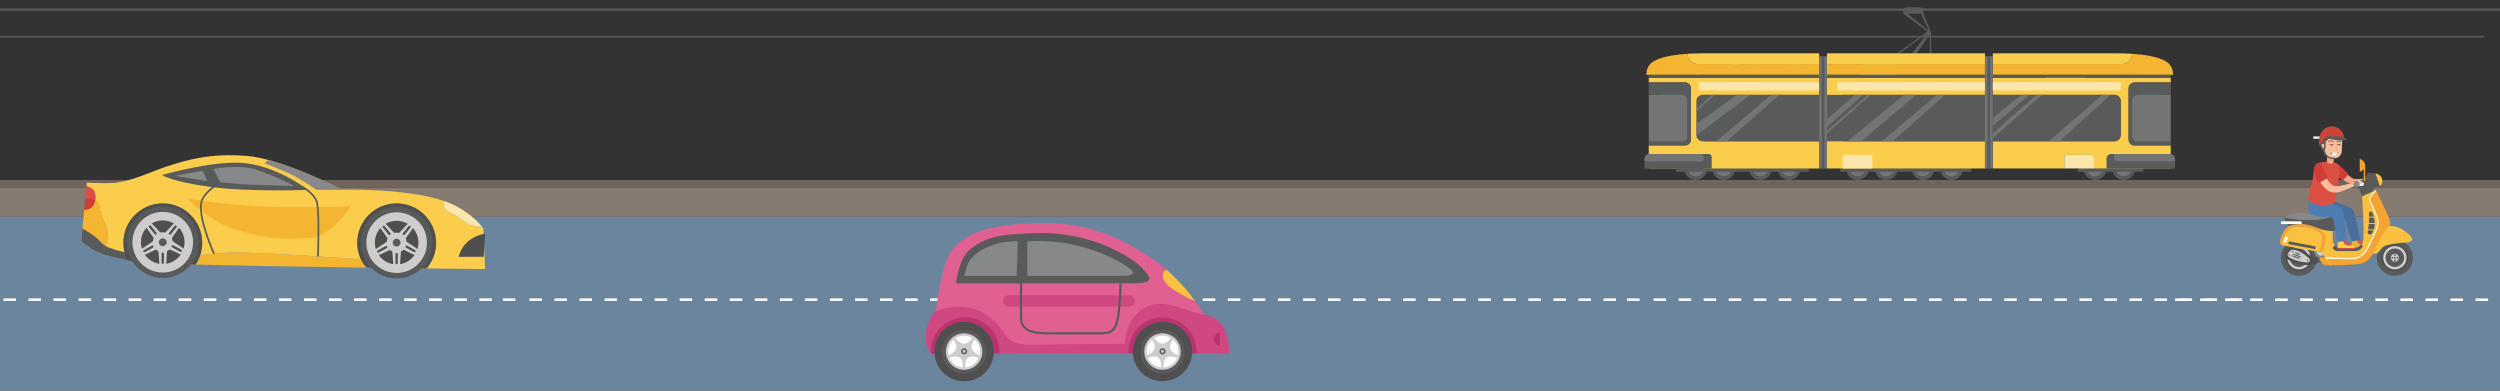 <?xml version="1.0" encoding="UTF-8"?>
<!DOCTYPE svg PUBLIC "-//W3C//DTD SVG 1.1//EN" "http://www.w3.org/Graphics/SVG/1.1/DTD/svg11.dtd">
<!-- Creator: CorelDRAW 2017 -->
<svg xmlns="http://www.w3.org/2000/svg" xml:space="preserve" width="102.51mm" height="16.02mm" version="1.1" style="shape-rendering:geometricPrecision; text-rendering:geometricPrecision; image-rendering:optimizeQuality; fill-rule:evenodd; clip-rule:evenodd"
viewBox="0 0 10251 1602"
 xmlns:xlink="http://www.w3.org/1999/xlink">
 <rect x="0" y="0" width="10251" height="1602" fill="#333333" stroke="none"/>
 <defs>
  <style type="text/css">
   <![CDATA[
    .fil4 {fill:#FEFEFE;fill-rule:nonzero}
    .fil10 {fill:#FBE6AB;fill-rule:nonzero}
    .fil9 {fill:#FBCD4C;fill-rule:nonzero}
    .fil17 {fill:#FAC141;fill-rule:nonzero}
    .fil22 {fill:#F7BF9D;fill-rule:nonzero}
    .fil25 {fill:#F4A433;fill-rule:nonzero}
    .fil21 {fill:#F2A483;fill-rule:nonzero}
    .fil8 {fill:#F4B631;fill-rule:nonzero}
    .fil16 {fill:#E16092;fill-rule:nonzero}
    .fil11 {fill:#DC5043;fill-rule:nonzero}
    .fil26 {fill:#E4B139;fill-rule:nonzero}
    .fil12 {fill:#D03D39;fill-rule:nonzero}
    .fil24 {fill:#CC4439;fill-rule:nonzero}
    .fil18 {fill:#CF4882;fill-rule:nonzero}
    .fil15 {fill:#CECDCC;fill-rule:nonzero}
    .fil19 {fill:#B9346E;fill-rule:nonzero}
    .fil23 {fill:#824236;fill-rule:nonzero}
    .fil6 {fill:#95D4E5;fill-rule:nonzero}
    .fil1 {fill:#867B70;fill-rule:nonzero}
    .fil14 {fill:#878889;fill-rule:nonzero}
    .fil2 {fill:#71645C;fill-rule:nonzero}
    .fil7 {fill:#737473;fill-rule:nonzero}
    .fil20 {fill:#616364;fill-rule:nonzero}
    .fil3 {fill:#595A5A;fill-rule:nonzero}
    .fil0 {fill:#6B859F;fill-rule:nonzero}
    .fil13 {fill:#4F4F4F;fill-rule:nonzero}
    .fil28 {fill:#4D7DB1;fill-rule:nonzero}
    .fil5 {fill:#3B94A3;fill-rule:nonzero}
    .fil27 {fill:#496D9C;fill-rule:nonzero}
   ]]>
  </style>
 </defs>
 <g id="Camada_x0020_1">
  <polygon class="fil0" points="-0,1602 10251,1602 10251,889.09 -0,889.09 "/>
  <polygon class="fil1" points="-2.21,889.09 10250.99,889.09 10250.99,768.58 -2.21,768.58 "/>
  <polygon class="fil2" points="-2.21,768.58 10250.99,768.58 10250.99,737.95 -2.21,737.95 "/>
  <polygon class="fil3" points="-2.21,43.72 10250.99,43.72 10250.99,34.7 -2.21,34.7 "/>
  <polygon class="fil3" points="-2.21,153.77 10184.51,153.77 10184.51,147 -2.21,147 "/>
  <g id="_2301334878752">
   <polygon class="fil4" points="1554.54,1233.82 1605.89,1233.82 1605.89,1223.55 1554.54,1223.55 "/>
   <polygon class="fil4" points="1451.84,1233.82 1503.19,1233.82 1503.19,1223.55 1451.84,1223.55 "/>
   <polygon class="fil4" points="1349.14,1233.82 1400.49,1233.82 1400.49,1223.55 1349.14,1223.55 "/>
   <polygon class="fil4" points="1657.24,1233.82 1708.59,1233.82 1708.59,1223.55 1657.24,1223.55 "/>
   <polygon class="fil4" points="1246.44,1233.82 1297.79,1233.82 1297.79,1223.55 1246.44,1223.55 "/>
   <polygon class="fil4" points="1143.75,1233.82 1195.09,1233.82 1195.09,1223.55 1143.75,1223.55 "/>
   <polygon class="fil4" points="1759.94,1233.82 1811.29,1233.82 1811.29,1223.55 1759.94,1223.55 "/>
   <polygon class="fil4" points="2170.74,1233.82 2222.09,1233.82 2222.09,1223.55 2170.74,1223.55 "/>
   <polygon class="fil4" points="1862.64,1233.82 1913.99,1233.82 1913.99,1223.55 1862.64,1223.55 "/>
   <polygon class="fil4" points="322.15,1233.82 373.5,1233.82 373.5,1223.55 322.15,1223.55 "/>
   <polygon class="fil4" points="219.46,1233.82 270.8,1233.82 270.8,1223.55 219.46,1223.55 "/>
   <polygon class="fil4" points="14.06,1233.82 65.41,1233.82 65.41,1223.55 14.06,1223.55 "/>
   <polygon class="fil4" points="424.85,1233.82 476.2,1233.82 476.2,1223.55 424.85,1223.55 "/>
   <polygon class="fil4" points="116.76,1233.82 168.11,1233.82 168.11,1223.55 116.76,1223.55 "/>
   <polygon class="fil4" points="527.55,1233.82 578.9,1233.82 578.9,1223.55 527.55,1223.55 "/>
   <polygon class="fil4" points="835.65,1233.82 887,1233.82 887,1223.55 835.65,1223.55 "/>
   <polygon class="fil4" points="938.35,1233.82 989.7,1233.82 989.7,1223.55 938.35,1223.55 "/>
   <polygon class="fil4" points="630.25,1233.82 681.6,1233.82 681.6,1223.55 630.25,1223.55 "/>
   <polygon class="fil4" points="732.95,1233.82 784.3,1233.82 784.3,1223.55 732.95,1223.55 "/>
   <polygon class="fil4" points="1041.05,1233.82 1092.4,1233.82 1092.4,1223.55 1041.05,1223.55 "/>
   <polygon class="fil4" points="2376.13,1233.82 2427.48,1233.82 2427.48,1223.55 2376.13,1223.55 "/>
   <polygon class="fil4" points="4019.32,1233.82 4070.67,1233.82 4070.67,1223.55 4019.32,1223.55 "/>
   <polygon class="fil4" points="3916.62,1233.82 3967.97,1233.82 3967.97,1223.55 3916.62,1223.55 "/>
   <polygon class="fil4" points="3813.92,1233.82 3865.27,1233.82 3865.27,1223.55 3813.92,1223.55 "/>
   <polygon class="fil4" points="2273.44,1233.82 2324.79,1233.82 2324.79,1223.55 2273.44,1223.55 "/>
   <polygon class="fil4" points="3505.82,1233.82 3557.17,1233.82 3557.17,1223.55 3505.82,1223.55 "/>
   <polygon class="fil4" points="3608.52,1233.82 3659.87,1233.82 3659.87,1223.55 3608.52,1223.55 "/>
   <polygon class="fil4" points="4532.81,1233.82 4584.16,1233.82 4584.16,1223.55 4532.81,1223.55 "/>
   <polygon class="fil4" points="4122.02,1233.82 4173.37,1233.82 4173.37,1223.55 4122.02,1223.55 "/>
   <polygon class="fil4" points="4430.11,1233.82 4481.46,1233.82 4481.46,1223.55 4430.11,1223.55 "/>
   <polygon class="fil4" points="4224.72,1233.82 4276.07,1233.82 4276.07,1223.55 4224.72,1223.55 "/>
   <polygon class="fil4" points="4327.42,1233.82 4378.77,1233.82 4378.77,1223.55 4327.42,1223.55 "/>
   <polygon class="fil4" points="3711.22,1233.82 3762.57,1233.82 3762.57,1223.55 3711.22,1223.55 "/>
   <polygon class="fil4" points="2786.93,1233.82 2838.28,1233.82 2838.28,1223.55 2786.93,1223.55 "/>
   <polygon class="fil4" points="2684.23,1233.82 2735.58,1233.82 2735.58,1223.55 2684.23,1223.55 "/>
   <polygon class="fil4" points="2478.83,1233.82 2530.18,1233.82 2530.18,1223.55 2478.83,1223.55 "/>
   <polygon class="fil4" points="2889.63,1233.82 2940.98,1233.82 2940.98,1223.55 2889.63,1223.55 "/>
   <polygon class="fil4" points="2581.53,1233.82 2632.88,1233.82 2632.88,1223.55 2581.53,1223.55 "/>
   <polygon class="fil4" points="3197.73,1233.82 3249.08,1233.82 3249.08,1223.55 3197.73,1223.55 "/>
   <polygon class="fil4" points="3300.43,1233.82 3351.78,1233.82 3351.78,1223.55 3300.43,1223.55 "/>
   <polygon class="fil4" points="3403.13,1233.82 3454.48,1233.82 3454.48,1223.55 3403.13,1223.55 "/>
   <polygon class="fil4" points="2992.33,1233.82 3043.68,1233.82 3043.68,1223.55 2992.33,1223.55 "/>
   <polygon class="fil4" points="3095.03,1233.82 3146.38,1233.82 3146.38,1223.55 3095.03,1223.55 "/>
   <polygon class="fil4" points="1965.34,1233.82 2016.69,1233.82 2016.69,1223.55 1965.34,1223.55 "/>
   <polygon class="fil4" points="2061.81,1233.82 2113.16,1233.82 2113.16,1223.55 2061.81,1223.55 "/>
  </g>
  <g id="_2301334867616">
   <polygon class="fil4" points="6164.15,1233.82 6215.5,1233.82 6215.5,1223.55 6164.15,1223.55 "/>
   <polygon class="fil4" points="6061.45,1233.82 6112.8,1233.82 6112.8,1223.55 6061.45,1223.55 "/>
   <polygon class="fil4" points="5958.75,1233.82 6010.1,1233.82 6010.1,1223.55 5958.75,1223.55 "/>
   <polygon class="fil4" points="6266.85,1233.82 6318.2,1233.82 6318.2,1223.55 6266.85,1223.55 "/>
   <polygon class="fil4" points="5856.05,1233.82 5907.4,1233.82 5907.4,1223.55 5856.05,1223.55 "/>
   <polygon class="fil4" points="5753.36,1233.82 5804.7,1233.82 5804.7,1223.55 5753.36,1223.55 "/>
   <polygon class="fil4" points="6369.55,1233.82 6420.9,1233.82 6420.9,1223.55 6369.55,1223.55 "/>
   <polygon class="fil4" points="6780.35,1233.82 6831.7,1233.82 6831.7,1223.55 6780.35,1223.55 "/>
   <polygon class="fil4" points="6472.25,1233.82 6523.6,1233.82 6523.6,1223.55 6472.25,1223.55 "/>
   <polygon class="fil4" points="4931.76,1233.82 4983.11,1233.82 4983.11,1223.55 4931.76,1223.55 "/>
   <polygon class="fil4" points="4829.07,1233.82 4880.41,1233.82 4880.41,1223.55 4829.07,1223.55 "/>
   <polygon class="fil4" points="4623.67,1233.82 4675.02,1233.82 4675.02,1223.55 4623.67,1223.55 "/>
   <polygon class="fil4" points="5034.46,1233.82 5085.81,1233.82 5085.81,1223.55 5034.46,1223.55 "/>
   <polygon class="fil4" points="4726.37,1233.82 4777.72,1233.82 4777.72,1223.55 4726.37,1223.55 "/>
   <polygon class="fil4" points="5137.16,1233.82 5188.51,1233.82 5188.51,1223.55 5137.16,1223.55 "/>
   <polygon class="fil4" points="5445.26,1233.82 5496.61,1233.82 5496.61,1223.55 5445.26,1223.55 "/>
   <polygon class="fil4" points="5547.96,1233.82 5599.31,1233.82 5599.31,1223.55 5547.96,1223.55 "/>
   <polygon class="fil4" points="5239.86,1233.82 5291.21,1233.82 5291.21,1223.55 5239.86,1223.55 "/>
   <polygon class="fil4" points="5342.56,1233.82 5393.91,1233.82 5393.91,1223.55 5342.56,1223.55 "/>
   <polygon class="fil4" points="5650.66,1233.82 5702.01,1233.82 5702.01,1223.55 5650.66,1223.55 "/>
   <polygon class="fil4" points="6985.74,1233.82 7037.09,1233.82 7037.09,1223.55 6985.74,1223.55 "/>
   <polygon class="fil4" points="8628.93,1233.82 8680.28,1233.82 8680.28,1223.55 8628.93,1223.55 "/>
   <polygon class="fil4" points="8526.23,1233.82 8577.58,1233.82 8577.58,1223.55 8526.23,1223.55 "/>
   <polygon class="fil4" points="8423.53,1233.82 8474.88,1233.82 8474.88,1223.55 8423.53,1223.55 "/>
   <polygon class="fil4" points="6883.05,1233.82 6934.4,1233.82 6934.4,1223.55 6883.05,1223.55 "/>
   <polygon class="fil4" points="8115.43,1233.82 8166.78,1233.82 8166.78,1223.55 8115.43,1223.55 "/>
   <polygon class="fil4" points="8218.13,1233.82 8269.48,1233.82 8269.48,1223.55 8218.13,1223.55 "/>
   <polygon class="fil4" points="9142.42,1233.82 9193.77,1233.82 9193.77,1223.55 9142.42,1223.55 "/>
   <polygon class="fil4" points="8731.63,1233.82 8782.98,1233.82 8782.98,1223.55 8731.63,1223.55 "/>
   <polygon class="fil4" points="9039.72,1233.82 9091.07,1233.82 9091.07,1223.55 9039.72,1223.55 "/>
   <polygon class="fil4" points="8834.33,1233.82 8885.68,1233.82 8885.68,1223.55 8834.33,1223.55 "/>
   <polygon class="fil4" points="8937.03,1233.82 8988.38,1233.82 8988.38,1223.55 8937.03,1223.55 "/>
   <polygon class="fil4" points="8320.83,1233.82 8372.18,1233.82 8372.18,1223.55 8320.83,1223.55 "/>
   <polygon class="fil4" points="7396.54,1233.82 7447.89,1233.82 7447.89,1223.55 7396.54,1223.55 "/>
   <polygon class="fil4" points="7293.84,1233.82 7345.19,1233.82 7345.19,1223.55 7293.84,1223.55 "/>
   <polygon class="fil4" points="7088.44,1233.82 7139.79,1233.82 7139.79,1223.55 7088.44,1223.55 "/>
   <polygon class="fil4" points="7499.24,1233.82 7550.59,1233.82 7550.59,1223.55 7499.24,1223.55 "/>
   <polygon class="fil4" points="7191.14,1233.82 7242.49,1233.82 7242.49,1223.55 7191.14,1223.55 "/>
   <polygon class="fil4" points="7807.34,1233.82 7858.69,1233.82 7858.69,1223.55 7807.34,1223.55 "/>
   <polygon class="fil4" points="7910.04,1233.82 7961.39,1233.82 7961.39,1223.55 7910.04,1223.55 "/>
   <polygon class="fil4" points="8012.74,1233.82 8064.09,1233.82 8064.09,1223.55 8012.74,1223.55 "/>
   <polygon class="fil4" points="7601.94,1233.82 7653.29,1233.82 7653.29,1223.55 7601.94,1223.55 "/>
   <polygon class="fil4" points="7704.64,1233.82 7755.99,1233.82 7755.99,1223.55 7704.64,1223.55 "/>
   <polygon class="fil4" points="6574.95,1233.82 6626.3,1233.82 6626.3,1223.55 6574.95,1223.55 "/>
   <polygon class="fil4" points="6671.42,1233.82 6722.77,1233.82 6722.77,1223.55 6671.42,1223.55 "/>
  </g>
  <polygon class="fil4" points="10150.75,1234.09 10202.1,1234.09 10202.1,1223.82 10150.75,1223.82 "/>
  <polygon class="fil4" points="10048.06,1234.09 10099.4,1234.09 10099.4,1223.82 10048.06,1223.82 "/>
  <polygon class="fil4" points="9226.46,1234.09 9277.81,1234.09 9277.81,1223.82 9226.46,1223.82 "/>
  <polygon class="fil4" points="9123.77,1234.09 9175.11,1234.09 9175.11,1223.82 9123.77,1223.82 "/>
  <polygon class="fil4" points="8918.37,1234.09 8969.72,1234.09 8969.72,1223.82 8918.37,1223.82 "/>
  <polygon class="fil4" points="9329.16,1234.09 9380.51,1234.09 9380.51,1223.82 9329.16,1223.82 "/>
  <polygon class="fil4" points="9021.07,1234.09 9072.42,1234.09 9072.42,1223.82 9021.07,1223.82 "/>
  <polygon class="fil4" points="9431.86,1234.09 9483.21,1234.09 9483.21,1223.82 9431.86,1223.82 "/>
  <polygon class="fil4" points="9739.96,1234.09 9791.31,1234.09 9791.31,1223.82 9739.96,1223.82 "/>
  <polygon class="fil4" points="9842.66,1234.09 9894.01,1234.09 9894.01,1223.82 9842.66,1223.82 "/>
  <polygon class="fil4" points="9534.56,1234.09 9585.91,1234.09 9585.91,1223.82 9534.56,1223.82 "/>
  <polygon class="fil4" points="9637.26,1234.09 9688.61,1234.09 9688.61,1223.82 9637.26,1223.82 "/>
  <polygon class="fil4" points="9945.36,1234.09 9996.71,1234.09 9996.71,1223.82 9945.36,1223.82 "/>
  <g id="_2301330524736">
   <polygon class="fil5" points="7425.62,293.84 7456.71,293.84 7456.71,241.22 7425.62,241.22 "/>
   <polygon class="fil6" points="7343.3,293.84 7374.39,293.84 7374.39,241.22 7343.3,241.22 "/>
   <polygon class="fil5" points="7343.3,380.29 7374.39,380.29 7374.39,327.67 7343.3,327.67 "/>
   <polygon class="fil5" points="7016.29,380.29 7047.39,380.29 7047.39,327.67 7016.29,327.67 "/>
   <polygon class="fil6" points="7260.99,380.29 7292.08,380.29 7292.08,327.67 7260.99,327.67 "/>
   <polygon class="fil6" points="7425.62,463.08 7456.71,463.08 7456.71,410.45 7425.62,410.45 "/>
   <polygon class="fil5" points="7260.99,463.08 7292.08,463.08 7292.08,410.45 7260.99,410.45 "/>
   <polygon class="fil6" points="7098.66,463.08 7129.75,463.08 7129.75,410.45 7098.66,410.45 "/>
   <polygon class="fil5" points="7180.97,294.58 7212.06,294.58 7212.06,241.96 7180.97,241.96 "/>
   <polygon class="fil6" points="7098.41,293.84 7129.5,293.84 7129.5,241.22 7098.41,241.22 "/>
   <polygon class="fil6" points="8386.92,289.28 8557.43,289.28 8557.43,277.71 8386.92,277.71 "/>
   <polygon class="fil6" points="8386.92,328.66 8557.43,328.66 8557.43,317.09 8386.92,317.09 "/>
   <polygon class="fil6" points="8386.92,454.89 8557.43,454.89 8557.43,443.32 8386.92,443.32 "/>
   <polygon class="fil6" points="8386.92,369.92 8557.43,369.92 8557.43,358.34 8386.92,358.34 "/>
   <polygon class="fil5" points="8773.89,304.41 8851.82,304.41 8851.82,292.83 8773.89,292.83 "/>
   <polygon class="fil5" points="8773.89,332.62 8851.82,332.62 8851.82,321.03 8773.89,321.03 "/>
   <polygon class="fil5" points="8773.89,362.49 8851.82,362.49 8851.82,350.91 8773.89,350.91 "/>
   <polygon class="fil5" points="8773.89,390.69 8851.82,390.69 8851.82,379.11 8773.89,379.11 "/>
   <polygon class="fil5" points="7630.35,307.52 7774.99,307.52 7774.99,295.95 7630.35,295.95 "/>
   <polygon class="fil5" points="7630.35,345.85 7774.99,345.85 7774.99,334.28 7630.35,334.28 "/>
   <polygon class="fil5" points="7630.35,385.23 7774.99,385.23 7774.99,373.65 7630.35,373.65 "/>
   <polygon class="fil5" points="7630.35,511.46 7774.99,511.46 7774.99,499.88 7630.35,499.88 "/>
   <polygon class="fil5" points="7630.35,426.5 7774.99,426.5 7774.99,414.92 7630.35,414.92 "/>
   <polygon class="fil5" points="7630.35,266.44 7774.99,266.44 7774.99,254.86 7630.35,254.86 "/>
   <path class="fil3" d="M7821.7 56.02l54.93 0 31.58 69.58 -86.51 -69.58zm65.61 0l0 -13.31c0,-6.91 -6.7,-12.56 -14.89,-12.56l-53.23 0c-8.2,0 -14.9,5.65 -14.9,12.56l0 13.31 0.09 0 -0.09 0.12 98.58 73.28 -128.83 92.54 3.46 4.83 123.28 -88.56 -76.82 102.47 19.76 0 68.09 -97.68 1.54 81.4 5.95 -0.11 -1 -90.59 -30.99 -77.7z"/>
   <path class="fil3" d="M7616.72 644.14c-25.91,0 -46.91,21 -46.91,46.9 0,25.91 21,46.91 46.91,46.91 25.9,0 46.9,-21 46.9,-46.91 0,-25.9 -21,-46.9 -46.9,-46.9z"/>
   <path class="fil7" d="M7616.72 659.02c-17.69,0 -32.02,14.34 -32.02,32.02 0,17.69 14.33,32.03 32.02,32.03 17.68,0 32.02,-14.34 32.02,-32.03 0,-17.68 -14.34,-32.02 -32.02,-32.02z"/>
   <path class="fil3" d="M7734.17 644.14c-25.91,0 -46.91,21 -46.91,46.9 0,25.91 21,46.91 46.91,46.91 25.91,0 46.91,-21 46.91,-46.91 0,-25.9 -21,-46.9 -46.91,-46.9z"/>
   <path class="fil7" d="M7734.17 659.02c-17.69,0 -32.02,14.34 -32.02,32.02 0,17.69 14.33,32.03 32.02,32.03 17.68,0 32.02,-14.34 32.02,-32.03 0,-17.68 -14.34,-32.02 -32.02,-32.02z"/>
   <polygon class="fil3" points="7545.93,704.26 7814.93,704.26 7814.93,677.53 7545.93,677.53 "/>
   <path class="fil3" d="M8590.55 644.14c-25.91,0 -46.9,21 -46.9,46.9 0,25.91 20.99,46.91 46.9,46.91 25.9,0 46.9,-21 46.9,-46.91 0,-25.9 -21,-46.9 -46.9,-46.9z"/>
   <path class="fil7" d="M8590.55 659.02c-17.69,0 -32.03,14.34 -32.03,32.02 0,17.69 14.34,32.03 32.03,32.03 17.68,0 32.02,-14.34 32.02,-32.03 0,-17.68 -14.34,-32.02 -32.02,-32.02z"/>
   <path class="fil3" d="M8708 644.14c-25.91,0 -46.91,21 -46.91,46.9 0,25.91 21,46.91 46.91,46.91 25.91,0 46.9,-21 46.9,-46.91 0,-25.9 -20.99,-46.9 -46.9,-46.9z"/>
   <path class="fil7" d="M8708 659.02c-17.69,0 -32.03,14.34 -32.03,32.02 0,17.69 14.34,32.03 32.03,32.03 17.68,0 32.02,-14.34 32.02,-32.03 0,-17.68 -14.34,-32.02 -32.02,-32.02z"/>
   <polygon class="fil3" points="8519.76,704.26 8788.76,704.26 8788.76,677.53 8519.76,677.53 "/>
   <path class="fil3" d="M7884.81 644.14c-25.9,0 -46.9,21 -46.9,46.9 0,25.91 21,46.91 46.9,46.91 25.9,0 46.91,-21 46.91,-46.91 0,-25.9 -21.01,-46.9 -46.91,-46.9z"/>
   <path class="fil7" d="M7884.81 659.02c-17.68,0 -32.02,14.34 -32.02,32.02 0,17.69 14.34,32.03 32.02,32.03 17.69,0 32.02,-14.34 32.02,-32.03 0,-17.68 -14.33,-32.02 -32.02,-32.02z"/>
   <path class="fil3" d="M8002.26 644.14c-25.9,0 -46.91,21 -46.91,46.9 0,25.91 21.01,46.91 46.91,46.91 25.91,0 46.91,-21 46.91,-46.91 0,-25.9 -21,-46.9 -46.91,-46.9z"/>
   <path class="fil7" d="M8002.26 659.02c-17.68,0 -32.02,14.34 -32.02,32.02 0,17.69 14.34,32.03 32.02,32.03 17.69,0 32.02,-14.34 32.02,-32.03 0,-17.68 -14.33,-32.02 -32.02,-32.02z"/>
   <polygon class="fil3" points="7814.03,704.26 8083.02,704.26 8083.02,677.53 7814.03,677.53 "/>
   <path class="fil8" d="M7489.38 262l0 43.56 1.86 1.22 647.82 0 0 -44.05 -641.99 0c-2.63,0 -5.19,-0.28 -7.69,-0.73z"/>
   <path class="fil8" d="M8880.74 251.32c-33.19,-19.29 -87.61,-27.49 -138.59,-30.73 -0.65,23.28 -19.84,42.14 -43.27,42.14l-527.64 0 0 44.05 739.21 0c0,-21.04 -7.8,-42.72 -29.71,-55.46z"/>
   <path class="fil9" d="M7491.24 262.73c3.34,0 3.2,0 5.83,0l641.99 0 0 -44.06 -647.82 0 0 44.06z"/>
   <path class="fil9" d="M8171.24 218.67l0 44.06 527.64 0c23.43,0 42.62,-18.86 43.27,-42.14 -23.04,-1.46 -45.38,-1.92 -64.73,-1.92l-506.18 0z"/>
   <path class="fil9" d="M7491.24 690.89l647.82 0 0 -111.57 -581.34 0c-13.85,0 -25.18,-11.34 -25.18,-25.19l0 -139.98c0,-13.85 11.33,-25.18 25.18,-25.18l581.34 0 0 -70.31 -647.82 0 0 372.23z"/>
   <path class="fil9" d="M8900.85 318.66l-729.61 0 0 70.31 499.12 0c13.85,0 25.19,11.33 25.19,25.18l0 139.98c0,13.85 -11.34,25.19 -25.19,25.19l-499.12 0 0 111.57 293.04 0 0 -45.29c0,-5.77 4.73,-10.5 10.51,-10.5l101.09 0c5.77,0 10.5,4.73 10.5,10.5l0 45.29 314.5 0 0 -94.59 -149 0c-13.07,0 -23.76,-10.7 -23.76,-23.77l0 -210.6c0,-13.07 10.69,-23.77 23.76,-23.77l149 0 0 -30.7 -0.03 -0.68 0 11.88z"/>
   <path class="fil10" d="M8575.88 635.1l-101.09 0c-5.78,0 -10.51,4.73 -10.51,10.5l0 45.29 122.1 0 0 -45.29c0,-5.77 -4.73,-10.5 -10.5,-10.5z"/>
   <path class="fil10" d="M7667.27 635.1l-101.1 0c-5.77,0 -10.5,4.73 -10.5,10.5l0 45.29 122.1 0 0 -45.29c0,-5.77 -4.73,-10.5 -10.5,-10.5z"/>
   <polygon class="fil10" points="7532.54,370.8 8695.54,370.8 8695.54,336.83 7532.54,336.83 "/>
   <polygon class="fil3" points="8171.24,318.66 8900.85,318.66 8900.85,306.78 8171.24,306.78 "/>
   <polygon class="fil3" points="7491.24,318.66 8139.06,318.66 8139.06,306.78 7491.24,306.78 "/>
   <path class="fil3" d="M8670.36 388.97l-499.12 0 0 190.35 499.12 0c13.85,0 25.19,-11.34 25.19,-25.19l0 -139.98c0,-13.85 -11.34,-25.18 -25.19,-25.18z"/>
   <polygon class="fil3" points="7480.89,579.32 8139.06,579.32 8139.06,388.97 7480.89,388.97 "/>
   <polygon class="fil7" points="8139.06,306.78 8171.24,306.78 8171.24,231.02 8139.06,231.02 "/>
   <polygon class="fil7" points="8139.06,690.89 8171.24,690.89 8171.24,579.32 8139.06,579.32 "/>
   <polygon class="fil7" points="8139.06,388.97 8171.24,388.97 8171.24,318.67 8139.06,318.67 "/>
   <polygon class="fil7" points="8139.06,318.66 8171.24,318.66 8171.24,306.78 8139.06,306.78 "/>
   <polygon class="fil7" points="8139.06,579.32 8171.24,579.32 8171.24,388.97 8139.06,388.97 "/>
   <path class="fil3" d="M8728.12 361.93l0 210.6c0,13.07 10.69,23.77 23.76,23.77l149 0 0 -15.21 -136.66 0c-12.11,0 -22.01,-9.91 -22.01,-22.02l0 -148.08c0,-12.11 9.9,-22.02 22.01,-22.02l136.66 0 0 -50.81 -149 0c-13.07,0 -23.76,10.7 -23.76,23.77z"/>
   <path class="fil7" d="M8742.21 410.99l0 148.08c0,12.11 9.9,22.02 22.01,22.02l136.66 0 0 -192.12 -136.66 0c-12.11,0 -22.01,9.91 -22.01,22.02z"/>
   <polygon class="fil3" points="8149.41,690.89 8160.89,690.89 8160.89,231.02 8149.41,231.02 "/>
   <path class="fil3" d="M8668.82 631.58l-12.37 0c-10.35,0 -18.83,8.47 -18.83,18.82l0 41.11 280.75 0 0 -29.96 -232.71 -10.15 -16.84 -19.82z"/>
   <path class="fil7" d="M8899.55 631.58l-230.73 0 0 15.49c0,7.99 6.49,14.48 14.48,14.48l235.07 0 0 -11.15c0,-10.35 -8.47,-18.82 -18.82,-18.82z"/>
   <polygon class="fil7" points="7491.24,488.49 7491.24,520.68 7639.25,388.97 7605.54,388.97 "/>
   <polygon class="fil7" points="7491.24,536.03 7491.24,547.42 7670.4,388.97 7658.52,388.97 "/>
   <polygon class="fil7" points="8171.24,545.44 8171.24,566.73 8373.96,388.97 8350.8,388.97 "/>
   <polygon class="fil7" points="7717.29,579.32 7760.23,579.32 7976.05,388.97 7942.33,388.97 "/>
   <polygon class="fil7" points="8401.44,579.32 8444.39,579.32 8654.25,388.97 8620.54,388.97 "/>
   <polygon class="fil7" points="7575.04,579.32 7631.73,579.32 7857.34,388.97 7807.19,388.97 "/>
   <polygon class="fil7" points="8171.24,483.17 8171.24,516.6 8321.61,388.97 8287.88,388.97 "/>
   <path class="fil7" d="M6974.94 670.83l0 40.42c4.54,-5.52 7.37,-12.5 7.37,-20.21 0,-7.7 -2.83,-14.68 -7.37,-20.21z"/>
   <path class="fil3" d="M7067.74 644.14c-25.91,0 -46.91,21 -46.91,46.9 0,25.91 21,46.91 46.91,46.91 25.9,0 46.9,-21 46.9,-46.91 0,-25.9 -21,-46.9 -46.9,-46.9z"/>
   <path class="fil3" d="M6953.15 644.14c-25.91,0 -46.91,21 -46.91,46.9 0,25.91 21,46.91 46.91,46.91 25.9,0 46.9,-21 46.9,-46.91 0,-25.9 -21,-46.9 -46.9,-46.9z"/>
   <path class="fil7" d="M7067.74 659.02c-17.69,0 -32.03,14.34 -32.03,32.02 0,17.69 14.34,32.03 32.03,32.03 17.68,0 32.02,-14.34 32.02,-32.03 0,-17.68 -14.34,-32.02 -32.02,-32.02z"/>
   <polygon class="fil3" points="6974.94,704.26 7148.5,704.26 7148.5,677.53 6974.94,677.53 "/>
   <path class="fil3" d="M7218.38 644.14c-25.91,0 -46.91,21 -46.91,46.9 0,25.91 21,46.91 46.91,46.91 25.9,0 46.91,-21 46.91,-46.91 0,-25.9 -21.01,-46.9 -46.91,-46.9z"/>
   <path class="fil7" d="M7218.38 659.02c-17.69,0 -32.02,14.34 -32.02,32.02 0,17.69 14.33,32.03 32.02,32.03 17.68,0 32.02,-14.34 32.02,-32.03 0,-17.68 -14.34,-32.02 -32.02,-32.02z"/>
   <path class="fil3" d="M7335.83 644.14c-25.91,0 -46.91,21 -46.91,46.9 0,25.91 21,46.91 46.91,46.91 25.9,0 46.9,-21 46.9,-46.91 0,-25.9 -21,-46.9 -46.9,-46.9z"/>
   <path class="fil7" d="M7335.83 659.02c-17.69,0 -32.02,14.34 -32.02,32.02 0,17.69 14.33,32.03 32.02,32.03 17.68,0 32.02,-14.34 32.02,-32.03 0,-17.68 -14.34,-32.02 -32.02,-32.02z"/>
   <polygon class="fil3" points="7147.59,704.26 7416.59,704.26 7416.59,677.53 7147.59,677.53 "/>
   <path class="fil8" d="M6974.94 306.78l10 0 474.12 0 0 -44.06 -474.12 0 -10 0 -12.42 0c-23.44,0 -42.63,-18.85 -43.28,-42.13 -50.97,3.24 -105.4,11.44 -138.59,30.73 -21.91,12.73 -29.71,34.42 -29.71,55.46l224 0z"/>
   <path class="fil9" d="M6974.94 262.72l10 0 474.12 0 0 -44.05 -474.12 0 -3.71 0 -6.29 0 0 0.04c-17.14,0.14 -36.17,0.64 -55.7,1.88 0.65,23.28 19.84,42.13 43.28,42.13l12.42 0z"/>
   <polygon class="fil9" points="6974.94,690.89 7459.06,690.89 7459.06,579.32 6974.94,579.32 "/>
   <path class="fil9" d="M6984.94 388.98l474.12 0 0 -70.31 -474.12 0 -10 0 -214.4 0 0 -11.89 -0.04 0.68 0 30.7 149.01 0c13.07,0 23.76,10.7 23.76,23.77l0 210.6c0,13.07 -10.69,23.77 -23.76,23.77l-149.01 0 0 94.59 224.44 0 0 -112.33c-10.93,-2.74 -19.09,-12.68 -19.09,-24.43l0 -139.98c0,-11.75 8.16,-21.67 19.09,-24.41l0 -0.76z"/>
   <polygon class="fil10" points="6974.94,370.8 7475.15,370.8 7475.15,336.83 6974.94,336.83 "/>
   <polygon class="fil3" points="6974.94,318.66 7459.06,318.66 7459.06,306.78 6974.94,306.78 "/>
   <path class="fil3" d="M6977.15 579.32l0.56 0 481.35 0 0 -190.35 -481.91 0.01c-12.2,2.76 -21.3,12.76 -21.3,24.61l0 141.09c0,11.85 9.09,21.86 21.29,24.63l0.01 0.01z"/>
   <polygon class="fil7" points="7459.05,306.78 7491.24,306.78 7491.24,231.02 7459.05,231.02 "/>
   <polygon class="fil7" points="7459.05,690.89 7491.24,690.89 7491.24,579.32 7459.05,579.32 "/>
   <polygon class="fil7" points="7459.05,388.97 7491.24,388.97 7491.24,318.67 7459.05,318.67 "/>
   <polygon class="fil7" points="7459.05,318.66 7491.24,318.66 7491.24,306.78 7459.05,306.78 "/>
   <polygon class="fil7" points="7459.05,579.32 7491.24,579.32 7491.24,388.97 7459.05,388.97 "/>
   <polygon class="fil3" points="7469.41,690.89 7480.89,690.89 7480.89,231.02 7469.41,231.02 "/>
   <polygon class="fil7" points="7019.82,388.97 6955.83,447.34 6955.83,458.08 7031.71,388.97 "/>
   <polygon class="fil7" points="7037.29,579.32 7080.23,579.32 7296.05,388.97 7262.33,388.97 "/>
   <polygon class="fil7" points="7120.58,388.98 6955.86,508.7 6955.86,554.63 7177.34,388.97 "/>
   <polygon class="fil5" points="6887.5,362.49 6809.57,362.49 6809.57,350.91 6887.5,350.91 "/>
   <polygon class="fil5" points="6887.5,390.69 6809.57,390.69 6809.57,379.11 6887.5,379.11 "/>
   <path class="fil7" d="M6953.39 659.02c15.8,0 28.92,11.44 31.55,26.47l0 11.1c-2.63,15.05 -15.75,26.48 -31.55,26.48 -17.69,0 -32.03,-14.33 -32.03,-32.03 0,-17.68 14.34,-32.02 32.03,-32.02z"/>
   <polygon class="fil3" points="6984.94,704.26 6872.63,704.26 6872.63,677.53 6984.94,677.53 "/>
   <polygon class="fil10" points="6984.94,370.81 6965.85,370.81 6965.85,336.83 6984.94,336.83 "/>
   <polygon class="fil3" points="6984.94,318.67 6760.54,318.67 6760.54,306.78 6984.94,306.78 "/>
   <path class="fil3" d="M6933.27 361.93l0 210.6c0,13.07 -10.69,23.77 -23.76,23.77l-149 0 0 -15.21 136.66 0c12.11,0 22.01,-9.91 22.01,-22.02l0 -148.08c0,-12.11 -9.9,-22.02 -22.01,-22.02l-136.66 0 0 -50.81 149 0c13.07,0 23.76,10.7 23.76,23.77z"/>
   <path class="fil7" d="M6919.18 410.99l0 148.08c0,12.11 -9.9,22.02 -22.01,22.02l-136.66 0 0 -192.12 136.66 0c12.11,0 22.01,9.91 22.01,22.02z"/>
   <path class="fil3" d="M6984.94 691.51l-10 0 -231.92 0 0 -29.97 231.92 -10.11 0 -19.85 32.5 0c6.14,0 11.16,5.08 11.16,11.29l0 48.64 -33.66 0z"/>
   <path class="fil7" d="M6761.84 631.58c68.89,0 137.78,0 206.67,0 5.48,0 9.43,-1.16 13.28,1.91 3.85,3.07 3.15,6.83 3.15,11.2 0,8.75 3.14,16.85 -6.85,16.85l-235.07 0 0 -11.14c0,-10.35 8.47,-18.82 18.82,-18.82z"/>
  </g>
  <g id="_2301330511168">
   <path class="fil8" d="M934.3 1035.79c111.72,-5.3 581.19,30.57 581.19,30.57l14.38 31.49c-254.31,-3.45 -563.23,-8.44 -786.99,-14.73l25.32 -30.09c0,0 102.5,-14.24 166.1,-17.24z"/>
   <path class="fil9" d="M478.1 748.85c70.95,-9.4 145.02,-46.43 204.17,-65.86 85.93,-28.22 179.73,-55.14 328.15,-43.9 144.97,10.98 391.59,138.78 391.59,138.78 0,0 256.68,-7.36 415.8,45.42 -0.58,17.62 3.29,37.83 21.88,46.55 36.16,16.99 51.84,29.36 80.06,48.25 12.04,8.07 34.56,10.75 56.44,11.21 3.89,4.95 5.69,7.8 5.69,7.8l7.15 166.1c0,0 -201.55,-1.88 -459.16,-5.35l-14.38 -31.49c0,0 -469.47,-35.87 -581.19,-30.57 -63.6,3 -166.1,17.24 -166.1,17.24l-25.32 30.09c-56.51,-1.58 -107.61,-3.25 -150.99,-5.01 -45.77,-1.84 -109.03,-23.9 -161.58,-45.86 5.41,-24.38 13.21,-65.36 9.76,-85.84 -6.73,-39.99 -25.08,-42.34 -31.67,-96.62 -1.84,-15.12 -9.15,-23.93 -17.98,-29.11 2.83,-16.86 -0.44,-34.64 -8.23,-42.43 -8.09,-8.09 -20.51,-12.47 -27.36,-14.41l1.48 -14.99c0,0 83.63,5.06 121.79,0z"/>
   <path class="fil10" d="M1976.19 929.3c-21.88,-0.46 -44.4,-3.14 -56.44,-11.21 -28.22,-18.89 -43.9,-31.26 -80.06,-48.25 -18.59,-8.72 -22.46,-28.93 -21.88,-46.55 22.73,7.54 43.46,16.3 61.17,26.5 56.25,32.35 85.81,64.99 97.21,79.51z"/>
   <path class="fil8" d="M376.31 849.79c7.73,-7.18 12.24,-17.95 14.11,-29.11 8.83,5.18 16.14,13.99 17.98,29.11 6.59,54.28 24.94,56.63 31.67,96.62 3.45,20.48 -4.35,61.46 -9.76,85.84 -54.39,-22.73 -97.3,-45.38 -97.3,-45.38l12.39 -126.6c10.38,-0.51 22.77,-2.92 30.91,-10.48z"/>
   <path class="fil11" d="M382.19 778.25c7.79,7.79 11.06,25.57 8.23,42.43 -17.32,-10.13 -40.56,-5.98 -40.56,-5.98l4.97 -50.86c6.85,1.94 19.27,6.32 27.36,14.41z"/>
   <path class="fil12" d="M390.42 820.68c-1.87,11.16 -6.38,21.93 -14.11,29.11 -8.14,7.56 -20.53,9.97 -30.91,10.48l4.46 -45.57c0,0 23.24,-4.15 40.56,5.98z"/>
   <path class="fil3" d="M981.08 667.25c146.08,5.16 281.7,111.25 281.7,111.25 0,0 -238.29,9.7 -401.08,-12.26 -162.77,-21.94 -196.64,-48.75 -196.64,-48.75 0,0 188.89,-54.73 316.02,-50.24z"/>
   <path class="fil8" d="M1438.75 845.66c0,0 -78.02,125.12 -170.77,130.76 -92.75,5.61 -184.93,7.11 -325.17,-43.53 -90.22,-32.59 -174.61,-118.19 -174.61,-118.19 0,0 143.03,22.51 287.08,30.96 144.05,8.44 383.47,0 383.47,0z"/>
   <path class="fil3" d="M416.1 995.65c26.01,30.83 132.95,45.03 132.95,45.03l11.94 34.33c0,0 -102.7,-21.76 -142.54,-34.33 -39.84,-12.58 -85.44,-53.81 -85.44,-53.81l4.88 -49.77c0,0 52.19,27.71 78.21,58.55z"/>
   <path class="fil13" d="M667.44 833.69c89.43,0 161.95,72.51 161.95,161.96 0,32.94 -9.9,63.54 -26.79,89.12 -11.07,-0.24 -29.44,-0.67 -44.12,-1.21 -22.56,-0.84 -209.11,-10.93 -209.11,-10.93l-27.43 -6.19c-10.44,-21.42 -16.46,-45.37 -16.46,-70.79 0,-89.45 72.51,-161.96 161.96,-161.96z"/>
   <path class="fil13" d="M1626.39 833.69c89.45,0 161.96,72.51 161.96,161.96 0,29.58 -7.98,57.28 -21.84,81.13 -1.58,2.72 -8.85,14.86 -16.49,23.84 -11.06,-0.23 -245.97,-3.1 -245.97,-3.1 -16.17,-13.34 -27.21,-39.89 -28.95,-44.43 -6.85,-17.85 -10.67,-37.18 -10.67,-57.44 0,-89.45 72.51,-161.96 161.96,-161.96z"/>
   <path class="fil14" d="M1037.47 692.4c59.94,14.88 169.65,70.17 169.65,70.17 -27.04,0.1 -131.11,-3.78 -212.85,-7.06 -22.82,-0.91 -90.93,-8.62 -90.93,-8.62l-28.23 -54.09c0,0 92.9,-17.65 162.36,-0.4z"/>
   <path class="fil14" d="M849.64 742.58l-132.1 -21.26c0,0 89.93,-17.58 113.68,-21.08l18.42 42.34z"/>
   <path class="fil14" d="M1405.08 778.5l-108.2 0c0,0 -32.53,-24.94 -83.09,-52.77 -42.2,-23.23 -128.45,-55.66 -128.45,-55.66l14.43 -14.26c143.91,38.95 305.31,122.69 305.31,122.69z"/>
   <path class="fil13" d="M1989.03 958.08l-5.81 94.95 -102.18 0c0.33,-1.52 0.63,-3.03 1.08,-4.68 21.95,-79.93 106.91,-90.27 106.91,-90.27z"/>
   <path class="fil3" d="M1300.96 822.22c11.79,29.75 8.4,169.3 6.32,229.56 -2.78,-0.16 -4.73,-0.01 -7.07,-0.27 2.02,-60.2 5.32,-198.61 -5.82,-226.69 -12.19,-30.71 -54.45,-54.41 -54.87,-54.66l0.89 -7.59c1.83,1.01 47.41,26.57 60.55,59.65z"/>
   <path class="fil3" d="M879.24 759.64l3.9 5.87c-0.32,0.22 -33.25,22.3 -49.24,50.91 -27,48.31 33.45,191.83 47.58,223.94 -2.52,0.16 -5.05,0.25 -7.59,0.32 -16.46,-37.45 -74.4,-177.14 -46.15,-227.7 16.83,-30.14 50.09,-52.4 51.5,-53.34z"/>
   <path class="fil4" d="M667.39 908.54c46.75,0 84.66,37.91 84.66,84.66 0,46.76 -37.91,84.66 -84.66,84.66 -46.76,0 -84.66,-37.9 -84.66,-84.66 0,-46.75 37.9,-84.66 84.66,-84.66z"/>
   <path class="fil3" d="M667.39 1100.43c59.21,0 107.22,-48 107.22,-107.23 0,-59.21 -48.01,-107.22 -107.22,-107.22 -59.23,0 -107.24,48.01 -107.24,107.22 0,59.23 48.01,107.23 107.24,107.23zm0 -254.13c81.12,0 146.9,65.76 146.9,146.9 0,81.14 -65.78,146.91 -146.9,146.91 -81.14,0 -146.92,-65.77 -146.92,-146.91 0,-81.14 65.78,-146.9 146.92,-146.9z"/>
   <path class="fil15" d="M667.39 868.86c68.66,0 124.32,55.68 124.32,124.34 0,68.68 -55.66,124.34 -124.32,124.34 -68.67,0 -124.34,-55.66 -124.34,-124.34 0,-68.66 55.67,-124.34 124.34,-124.34z"/>
   <path class="fil13" d="M667.39 903.83c49.35,0 89.37,40.02 89.37,89.37 0,49.37 -40.02,89.39 -89.37,89.39 -49.37,0 -89.39,-40.02 -89.39,-89.39 0,-49.35 40.02,-89.37 89.39,-89.37z"/>
   <path class="fil15" d="M667.39 952.43c22.51,0 40.76,18.26 40.76,40.77 0,22.52 -18.25,40.77 -40.76,40.77 -22.52,0 -40.77,-18.25 -40.77,-40.77 0,-22.51 18.25,-40.77 40.77,-40.77z"/>
   <polygon class="fil15" points="661.83,957.93 634.38,981.39 591.4,920.78 611.69,905.09 "/>
   <path class="fil13" d="M618.27 925.57l23.23 28.76c1.62,2.02 1.31,4.98 -0.71,6.62 -2,1.62 -4.98,1.3 -6.6,-0.71l-23.24 -28.76c-1.61,-2.02 -1.3,-4.98 0.71,-6.62 2.01,-1.61 4.99,-1.3 6.61,0.71z"/>
   <polygon class="fil15" points="743.36,921.1 700.38,981.71 672.93,958.27 723.07,905.41 "/>
   <path class="fil13" d="M716.49 925.9c1.62,-2 4.6,-2.33 6.61,-0.7 2.02,1.62 2.33,4.59 0.71,6.61l-23.23 28.76c-1.62,2.01 -4.6,2.32 -6.61,0.7 -2.02,-1.62 -2.33,-4.6 -0.71,-6.61l23.23 -28.76z"/>
   <polygon class="fil15" points="764.38,1026.85 752.44,1049.55 685.31,1017.69 703.66,986.61 "/>
   <path class="fil13" d="M710.72 1006.01l32.35 17.9c2.25,1.26 3.08,4.13 1.83,6.39 -1.25,2.26 -4.13,3.08 -6.38,1.83l-32.36 -17.9c-2.26,-1.25 -3.08,-4.13 -1.83,-6.39 1.26,-2.26 4.12,-3.09 6.39,-1.83z"/>
   <polygon class="fil15" points="647.77,1019.16 580.64,1051.02 568.7,1028.32 629.42,988.08 "/>
   <path class="fil13" d="M590.01 1025.38l32.35 -17.9c2.27,-1.26 5.13,-0.43 6.39,1.84 1.25,2.25 0.43,5.13 -1.83,6.38l-32.36 17.91c-2.25,1.24 -5.13,0.42 -6.38,-1.84 -1.25,-2.27 -0.42,-5.14 1.83,-6.39z"/>
   <polygon class="fil15" points="680.23,1097.9 654.59,1097.16 649.34,1024.5 685.42,1023.79 "/>
   <path class="fil13" d="M667.51 1035.51c2.58,0.03 4.69,2.16 4.67,4.74l-0.29 36.97c-0.01,2.59 -2.15,4.68 -4.74,4.66 -2.58,-0.01 -4.67,-2.14 -4.66,-4.73l0.29 -36.97c0.02,-2.58 2.14,-4.68 4.73,-4.67z"/>
   <path class="fil3" d="M667.39 977.13c8.87,0 16.08,7.19 16.08,16.07 0,8.89 -7.21,16.09 -16.08,16.09 -8.89,0 -16.09,-7.2 -16.09,-16.09 0,-8.88 7.2,-16.07 16.09,-16.07z"/>
   <path class="fil4" d="M1626.39 910.15c46.76,0 84.66,37.9 84.66,84.66 0,46.76 -37.9,84.66 -84.66,84.66 -46.75,0 -84.67,-37.9 -84.67,-84.66 0,-46.76 37.92,-84.66 84.67,-84.66z"/>
   <path class="fil3" d="M1626.39 1102.03c59.22,0 107.23,-48 107.23,-107.22 0,-59.23 -48.01,-107.23 -107.23,-107.23 -59.21,0 -107.22,48 -107.22,107.23 0,59.22 48.01,107.22 107.22,107.22zm0 -254.13c81.13,0 146.9,65.78 146.9,146.91 0,81.13 -65.77,146.9 -146.9,146.9 -81.14,0 -146.91,-65.77 -146.91,-146.9 0,-81.13 65.77,-146.91 146.91,-146.91z"/>
   <path class="fil15" d="M1626.39 870.48c68.67,0 124.33,55.66 124.33,124.33 0,68.66 -55.66,124.34 -124.33,124.34 -68.66,0 -124.34,-55.68 -124.34,-124.34 0,-68.67 55.68,-124.33 124.34,-124.33z"/>
   <path class="fil13" d="M1626.39 905.43c49.37,0 89.39,40.01 89.39,89.38 0,49.36 -40.02,89.37 -89.39,89.37 -49.36,0 -89.38,-40.01 -89.38,-89.37 0,-49.37 40.02,-89.38 89.38,-89.38z"/>
   <path class="fil15" d="M1626.39 954.04c22.52,0 40.77,18.25 40.77,40.77 0,22.51 -18.25,40.77 -40.77,40.77 -22.51,0 -40.77,-18.26 -40.77,-40.77 0,-22.52 18.26,-40.77 40.77,-40.77z"/>
   <polygon class="fil15" points="1620.84,959.54 1593.4,982.98 1550.41,922.38 1570.7,906.69 "/>
   <path class="fil13" d="M1577.28 927.17l23.22 28.77c1.63,2 1.31,4.98 -0.7,6.6 -2,1.63 -4.98,1.31 -6.6,-0.7l-23.23 -28.76c-1.63,-2.01 -1.31,-4.99 0.71,-6.61 2,-1.62 4.97,-1.31 6.6,0.7z"/>
   <polygon class="fil15" points="1702.38,922.71 1659.39,983.31 1631.95,959.86 1682.09,907.02 "/>
   <path class="fil13" d="M1675.5 927.51c1.63,-2.02 4.6,-2.33 6.61,-0.71 2.01,1.62 2.33,4.6 0.7,6.62l-23.22 28.75c-1.63,2.02 -4.6,2.33 -6.6,0.7 -2.03,-1.62 -2.34,-4.59 -0.72,-6.61l23.23 -28.75z"/>
   <polygon class="fil15" points="1723.39,1028.46 1711.44,1051.15 1644.32,1019.29 1662.67,988.2 "/>
   <path class="fil13" d="M1669.72 1007.61l32.34 17.91c2.27,1.25 3.1,4.12 1.85,6.38 -1.26,2.27 -4.13,3.09 -6.4,1.84l-32.34 -17.9c-2.25,-1.25 -3.09,-4.13 -1.83,-6.39 1.25,-2.27 4.13,-3.09 6.38,-1.84z"/>
   <polygon class="fil15" points="1606.78,1020.76 1539.65,1052.63 1527.72,1029.93 1588.44,989.67 "/>
   <path class="fil13" d="M1549.03 1026.99l32.34 -17.91c2.25,-1.25 5.13,-0.43 6.38,1.83 1.26,2.27 0.44,5.15 -1.83,6.4l-32.34 17.91c-2.26,1.24 -5.14,0.42 -6.4,-1.85 -1.24,-2.25 -0.42,-5.14 1.85,-6.38z"/>
   <polygon class="fil15" points="1639.24,1099.5 1613.6,1098.76 1608.35,1026.1 1644.44,1025.38 "/>
   <path class="fil13" d="M1626.52 1037.12c2.58,0.02 4.68,2.15 4.66,4.74l-0.28 36.96c-0.01,2.58 -2.16,4.69 -4.74,4.67 -2.58,-0.02 -4.68,-2.15 -4.66,-4.74l0.29 -36.96c0.01,-2.59 2.14,-4.69 4.73,-4.67z"/>
   <path class="fil3" d="M1626.39 978.72c8.89,0 16.09,7.2 16.09,16.09 0,8.88 -7.2,16.09 -16.09,16.09 -8.89,0 -16.08,-7.21 -16.08,-16.09 0,-8.89 7.19,-16.09 16.08,-16.09z"/>
  </g>
  <g id="_2301330504128">
   <path class="fil16" d="M4116.4 925.62c226.43,-31.15 389.35,-0.34 561.48,105.08 41.47,25.38 75.72,50.57 104.82,75.23 -11.27,6.28 -21.56,18.73 -9.96,43.08 20.65,43.35 126.99,85.06 127.15,85.12 14.12,19.77 26.49,38.64 38.36,56.27 51.37,76.33 62.93,159.23 62.93,159.23l-879.65 0c-2.63,-23.01 -38.06,-51.48 -46.53,-83.04 -22.26,-82.91 -87.68,-110.43 -153.78,-89.88 -55.25,17.17 -68.4,22.69 -89.86,59.92 4.7,-58.2 19.45,-187.64 50.96,-270.35 26.33,-69.11 96.61,-121.73 234.08,-140.66z"/>
   <path class="fil17" d="M4782.7 1105.93c53.29,45.18 88.9,88.58 117.19,128.2 -0.16,-0.06 -106.5,-41.77 -127.15,-85.12 -11.6,-24.35 -1.31,-36.8 9.96,-43.08z"/>
   <path class="fil18" d="M4153.63 1449.63l-336.33 0c0,0 -58.43,-63.82 14.06,-172.08 255.5,-93.68 322.27,172.08 322.27,172.08z"/>
   <path class="fil18" d="M4828.05 1257.85c32.42,9.83 78.18,27.87 110.2,32.55 83.88,12.28 101.13,92.09 102.31,159.23 -36.87,0 -84.04,0 -133.56,0 0.15,-2.72 0.41,-5.42 0.41,-8.19 0,-77.66 -62.95,-140.62 -140.61,-140.62 -77.66,0 -140.62,62.96 -140.62,140.62 0,2.77 0.26,5.47 0.42,8.19 -11.21,0 -17.66,0 -17.66,0 0,0 -4.3,-89.31 37.3,-144.82 41.6,-55.5 94.25,-73.47 181.81,-46.96z"/>
   <path class="fil19" d="M4766.8 1300.82c77.66,0 140.61,62.96 140.61,140.62 0,2.77 -0.26,5.47 -0.41,8.19 -111.76,0 -235.44,0 -280.4,0 -0.16,-2.72 -0.42,-5.42 -0.42,-8.19 0,-77.66 62.96,-140.62 140.62,-140.62z"/>
   <path class="fil19" d="M3957.51 1300.82c77.65,0 140.61,62.96 140.61,140.62 0,2.77 -0.26,5.47 -0.41,8.19 -111.77,0 -235.44,0 -280.41,0 -0.16,-2.72 -0.41,-5.42 -0.41,-8.19 0,-77.66 62.95,-140.62 140.62,-140.62z"/>
   <path class="fil4" d="M3952.53 1372.74c38.78,0 70.2,31.44 70.2,70.21 0,38.77 -31.42,70.2 -70.2,70.2 -38.78,0 -70.21,-31.43 -70.21,-70.2 0,-38.77 31.43,-70.21 70.21,-70.21z"/>
   <path class="fil13" d="M3953.18 1530.5c49.1,0 88.91,-39.81 88.91,-88.91 0,-49.11 -39.81,-88.93 -88.91,-88.93 -49.11,0 -88.92,39.82 -88.92,88.93 0,49.1 39.81,88.91 88.92,88.91zm0 -210.74c67.27,0 121.82,54.55 121.82,121.83 0,67.28 -54.55,121.81 -121.82,121.81 -67.28,0 -121.82,-54.53 -121.82,-121.81 0,-67.28 54.54,-121.83 121.82,-121.83z"/>
   <path class="fil3" d="M3953.18 1510.43c38.02,0 68.84,-30.83 68.84,-68.84 0,-38.02 -30.82,-68.85 -68.84,-68.85 -38.03,0 -68.84,30.83 -68.84,68.85 0,38.01 30.81,68.84 68.84,68.84zm0 -157.77c49.1,0 88.91,39.82 88.91,88.93 0,49.1 -39.81,88.91 -88.91,88.91 -49.11,0 -88.92,-39.81 -88.92,-88.91 0,-49.11 39.81,-88.93 88.92,-88.93z"/>
   <path class="fil15" d="M3889.82 1456.65c8.53,-3.61 24.53,-12.04 30.8,-26.65 2.9,-14.76 -5.47,-29.08 -10.5,-37.27 -14.1,11.95 -22.12,28.93 -22.12,48.86 0,5.19 0.68,10.22 1.82,15.06zm57.51 49.81c0.64,-9.58 0.15,-26.48 -9.31,-38.2 -12.77,-10.31 -34.34,-4.51 -44.89,-1.47 8.88,22.39 29.24,37.44 54.2,39.67zm39.99 -120.33c-10.2,-6.64 -21.06,-9.71 -34.14,-9.71 -13.09,0 -25.24,3.88 -35.46,10.52 5.51,6.78 18.83,20.86 35.46,22.63 16.62,-1.77 28.64,-16.68 34.14,-23.44zm-29.62 120.4c25.41,-1.75 46.36,-16.98 55.47,-39.56 -9.98,-3.02 -32.89,-9.43 -46.16,1.29 -9.49,11.74 -9.96,28.7 -9.31,38.27zm60.65 -64.94c0,-20.34 -8.12,-37.47 -22.71,-49.41 -5.03,7.96 -14.23,22.58 -11.24,37.82 6.58,15.3 23.86,23.86 32,27.16 1.22,-5 1.95,-10.2 1.95,-15.57zm-65.17 -74.86c41.34,0 74.84,33.51 74.84,74.86 0,41.34 -33.5,74.85 -74.84,74.85 -41.34,0 -74.85,-33.51 -74.85,-74.85 0,-41.35 33.51,-74.86 74.85,-74.86z"/>
   <path class="fil20" d="M3953.18 1427.76c7.16,0 12.96,5.8 12.96,12.95 0,7.16 -5.8,12.97 -12.96,12.97 -7.17,0 -12.97,-5.81 -12.97,-12.97 0,-7.15 5.8,-12.95 12.97,-12.95z"/>
   <path class="fil15" d="M3953.18 1434.78c3.27,0 5.94,2.65 5.94,5.93 0,3.29 -2.67,5.94 -5.94,5.94 -3.28,0 -5.94,-2.65 -5.94,-5.94 0,-3.28 2.66,-5.93 5.94,-5.93z"/>
   <path class="fil4" d="M4766.14 1372.59c38.78,0 70.21,31.43 70.21,70.21 0,38.77 -31.43,70.21 -70.21,70.21 -38.76,0 -70.2,-31.44 -70.2,-70.21 0,-38.78 31.44,-70.21 70.2,-70.21z"/>
   <path class="fil13" d="M4766.8 1530.36c49.11,0 88.92,-39.81 88.92,-88.92 0,-49.11 -39.81,-88.92 -88.92,-88.92 -49.11,0 -88.92,39.81 -88.92,88.92 0,49.11 39.81,88.92 88.92,88.92zm0 -210.74c67.27,0 121.82,54.54 121.82,121.82 0,67.28 -54.55,121.82 -121.82,121.82 -67.28,0 -121.82,-54.54 -121.82,-121.82 0,-67.28 54.54,-121.82 121.82,-121.82z"/>
   <path class="fil3" d="M4766.8 1510.27c38.02,0 68.84,-30.81 68.84,-68.83 0,-38.02 -30.82,-68.85 -68.84,-68.85 -38.03,0 -68.85,30.83 -68.85,68.85 0,38.02 30.82,68.83 68.85,68.83zm0 -157.75c49.11,0 88.92,39.81 88.92,88.92 0,49.11 -39.81,88.92 -88.92,88.92 -49.11,0 -88.92,-39.81 -88.92,-88.92 0,-49.11 39.81,-88.92 88.92,-88.92z"/>
   <path class="fil15" d="M4703.45 1456.5c8.52,-3.6 24.52,-12.04 30.8,-26.64 2.89,-14.77 -5.48,-29.1 -10.52,-37.27 -14.08,11.95 -22.1,28.93 -22.1,48.85 0,5.19 0.67,10.22 1.82,15.06zm57.49 49.82c0.65,-9.58 0.16,-26.48 -9.31,-38.21 -12.76,-10.3 -34.33,-4.51 -44.88,-1.46 8.88,22.37 29.24,37.44 54.19,39.67zm40.01 -120.34c-10.21,-6.64 -21.07,-9.72 -34.15,-9.72 -13.09,0 -25.25,3.9 -35.45,10.54 5.51,6.76 18.82,20.85 35.45,22.61 16.62,-1.76 28.64,-16.66 34.15,-23.43zm-29.63 120.4c25.41,-1.75 46.35,-16.98 55.47,-39.56 -9.98,-3.02 -32.89,-9.43 -46.16,1.29 -9.49,11.75 -9.96,28.71 -9.31,38.27zm60.65 -64.94c0,-20.33 -8.12,-37.46 -22.71,-49.42 -5.04,7.98 -14.24,22.6 -11.24,37.84 6.57,15.3 23.87,23.86 32,27.15 1.22,-5.01 1.95,-10.19 1.95,-15.57zm-65.17 -74.85c41.34,0 74.85,33.51 74.85,74.85 0,41.33 -33.51,74.85 -74.85,74.85 -41.34,0 -74.86,-33.52 -74.86,-74.85 0,-41.34 33.52,-74.85 74.86,-74.85z"/>
   <path class="fil20" d="M4766.8 1427.61c7.16,0 12.96,5.79 12.96,12.96 0,7.17 -5.8,12.96 -12.96,12.96 -7.16,0 -12.97,-5.79 -12.97,-12.96 0,-7.17 5.81,-12.96 12.97,-12.96z"/>
   <path class="fil15" d="M4766.8 1434.63c3.28,0 5.94,2.67 5.94,5.94 0,3.28 -2.66,5.93 -5.94,5.93 -3.29,0 -5.94,-2.65 -5.94,-5.93 0,-3.27 2.65,-5.94 5.94,-5.94z"/>
   <path class="fil18" d="M4135.91 1210.71l494.62 0c12.88,0 23.41,10.55 23.41,23.42 0,12.88 -10.53,23.43 -23.41,23.43l-494.62 0c-12.88,0 -23.42,-10.55 -23.42,-23.43 0,-12.87 10.54,-23.42 23.42,-23.42z"/>
   <path class="fil18" d="M4139.12 1392.18c21.2,17.39 56.17,21.05 83.1,21.05l398.82 -3.82 0 40.09 -504.64 0 -12.55 -101.78c0,0 24.3,35.45 35.27,44.46z"/>
   <path class="fil3" d="M3976.11 1024.08c75.9,-64.55 159.3,-62.84 259.47,-67.97 100.15,-5.14 216.24,12.92 320.26,61.63 86.3,40.42 122.04,70.64 150.91,109.15 14.42,19.25 8.37,35.1 -61.77,35.1 -70.15,0 -724.66,0 -724.66,0 0,0 9.4,-98.46 55.79,-137.91z"/>
   <path class="fil19" d="M5001.18 1362.15l0.48 54.06c0,0 -24.19,0.48 -24.19,-24.19 0,-24.65 23.71,-29.87 23.71,-29.87z"/>
   <path class="fil3" d="M4191.02 1301.82c0,42.98 29.85,60.51 103.03,60.51 24,0 58.06,-0.05 92.75,-0.1 52.3,-0.06 106.08,-0.11 129.24,-0.04l0.57 0c40.51,0 54.8,-14.05 63.52,-62.16 8.26,-45.48 9.89,-137.19 9.91,-138.1l8.8 0.13c-0.06,3.8 -1.65,93.35 -10.04,139.54 -8.34,45.99 -21.83,69.39 -72.25,69.39l-0.54 0c-23.14,-0.08 -76.92,-0.02 -129.19,0.05 -34.71,0.04 -68.76,0.09 -92.77,0.09 -55.31,0 -111.84,-8.23 -111.84,-69.31l0 -139.83 8.81 0 0 139.83z"/>
   <path class="fil14" d="M4173.72 989.49l-4.91 141.79 -213.64 0c0,0 6.1,-48.47 28.64,-72.66 71.27,-76.46 189.91,-69.13 189.91,-69.13z"/>
   <path class="fil14" d="M4621.04 1092.23c45.95,30.81 18.27,39.05 -12.22,39.05 -99.16,0 -396.6,0 -396.6,0l0 -141.79c204.25,-14.16 362.88,71.91 408.82,102.74z"/>
  </g>
  <g id="_2301330547872">
   <polygon class="fil4" points="9532.28,568.88 9485.5,568.88 9485.5,559.52 9532.28,559.52 "/>
   <polygon class="fil21" points="9569.57,642.71 9567.84,682.54 9540.42,681.34 9542.15,641.53 "/>
   <path class="fil22" d="M9541.86 552.83l39.38 1.71c13.04,0.56 23.25,11.69 22.68,24.74l-1.61 36.93c0,20.21 -13.33,34.92 -37.19,33.89 -16.52,0 -39.82,-16.65 -38.78,-40.52l1.6 -34.07c0.57,-13.05 0.88,-23.25 13.92,-22.68z"/>
   <path class="fil22" d="M9534.54 588.61c0,0 -1.47,20.21 -8.24,17.69 -12.97,-4.82 -10.94,-21.43 -6.31,-25.23 5.78,-4.75 14.55,7.54 14.55,7.54z"/>
   <path class="fil23" d="M9534.51 578.54c-0.49,1.93 -1.06,3.74 -1.72,5.09 -3.72,7.55 -9.63,8.52 -9.63,8.52 0,0 1.29,-5.33 -0.9,-14.72 -0.85,-3.64 -4.61,-14.21 -4.61,-14.21l34.24 1.69c0,0 -7.41,11.74 -17.38,13.63z"/>
   <path class="fil24" d="M9562.85 518.33c27.71,0.96 49.47,23.63 49.23,50.9 0,0 -32.44,-4.09 -66.55,-2.82 -11.01,0.4 -12.68,13.73 -21.36,21.42 -6.06,5.39 -15.11,7.65 -15.11,7.65 0.12,-1.91 -1.9,-21.32 1.82,-35.39 6.35,-23.99 26.19,-42.65 51.97,-41.76z"/>
   <path class="fil3" d="M9522.19 580.14c5.98,-7.98 10.99,-20.49 21,-21 10.01,-0.49 53.92,-0.7 68.5,3.41 8.58,3.6 10.38,11.16 10.38,11.16 0,0 -11.98,5.02 -38.5,1.62 -20.1,-2.59 -34.54,-9.36 -42.55,-5.86 -8.01,3.51 -6.17,9.26 -13.91,16.42 -10.69,9.88 -18.05,9.59 -18.05,9.59l-0.44 -4.74c0,0 7.59,-2.61 13.57,-10.6z"/>
   <path class="fil3" d="M9527.21 608.33c2.48,-0.36 2.69,-8.45 2.39,-14.78 -0.33,-7.25 -0.54,-18.04 -0.54,-18.04l7.1 -7.45c0,0 0.21,30.17 -0.16,33.4 -0.75,6.7 -0.99,12.48 -6.89,14.98 -2.13,0.89 -7.05,0.39 -10.52,-5.53 -3.16,-5.37 -4.24,-17.75 -4.24,-17.75l4.31 -4.44c0,0 1.28,20.66 8.55,19.61z"/>
   <path class="fil3" d="M9531.74 612.53c0.24,5.96 4.43,22.45 18.2,29.81 13.38,7.15 34.9,4.17 34.9,4.17 0,0 -11.57,12.17 -35.56,1.78 -22.72,-9.83 -24.83,-34.53 -24.83,-34.53 0,0 2.2,-1.75 7.29,-1.23z"/>
   <path class="fil23" d="M9558.44 575.14c4.98,0.34 8.81,3.57 10.79,7.82 0.68,1.46 -0.71,2.37 -1.65,1.12 -3.67,-4.83 -10.3,-7.1 -15.63,-4.83 -2.04,0.87 -4.03,2.04 -6.4,4.09l-0.85 -1.53c3,-4.03 8.68,-7.02 13.74,-6.67z"/>
   <path class="fil23" d="M9588.22 577.72c4.43,-0.27 7.82,0.94 10.44,4.14 1.49,1.82 0.52,3.21 -1.13,1.84 -2.61,-2.12 -5.49,-3.45 -8.91,-3.12 -3.28,0.32 -5.25,1.89 -7.74,3.81l-0.57 -0.32c0.34,-3.55 4.75,-6.16 7.91,-6.35z"/>
   <path class="fil21" d="M9580.87 613.24c1.17,-1.03 1.35,-1.57 0.81,-2.98 -0.75,-1.95 -2.2,-3.54 -2.99,-5.51 -0.51,-1.27 0.27,-1.84 1.06,-1.02 1.36,1.42 2.63,3.7 3.57,5.06 0.8,1.13 1.83,2.62 1.51,4.05 -0.61,2.73 -3.4,4.61 -6.06,5.69 -2.12,0.85 -3.2,-0.69 -1.6,-2.36 1.01,-1.04 2.79,-2.12 3.7,-2.93z"/>
   <path class="fil23" d="M9563.28 630.28c1.89,1.21 -0.6,1.4 -2.94,3.05 -3.16,-3.21 -4.1,-6.76 -4.1,-6.76l4.84 0c0.29,1.3 0.89,2.88 2.2,3.71z"/>
   <path class="fil4" d="M9563.28 630.28c-1.31,-0.83 -1.91,-2.41 -2.2,-3.71l23.76 0c-0.15,1 -0.55,2.23 -1.65,3.06 -0.82,0.61 -0.23,0.85 0.62,1.66l0.87 0.93c-2.45,3.04 -6.17,6.17 -11.15,6.18 -6.44,0.01 -10.57,-2.41 -13.19,-5.07 2.34,-1.65 4.83,-1.84 2.94,-3.05z"/>
   <path class="fil23" d="M9584.84 626.57l3.32 0c0,0 -1.18,2.79 -3.48,5.65l-0.87 -0.93c-0.85,-0.81 -1.44,-1.05 -0.62,-1.66 1.1,-0.83 1.5,-2.06 1.65,-3.06z"/>
   <path class="fil21" d="M9622.07 711.97c0,0 19.26,19.28 31.41,21.51 12.16,2.22 51.83,-1.49 51.83,-1.49l-10.01 15.2c0,0 -44.91,9.14 -52.1,7.3 -15.56,-3.95 -30.73,-11.75 -39.26,-22.86 -8.52,-11.13 18.13,-19.66 18.13,-19.66z"/>
   <polygon class="fil13" points="9547.16,1070.4 9481.45,1070.4 9481.45,1012.86 9547.16,1012.86 "/>
   <path class="fil3" d="M9819.87 982.62c40.95,0 74.14,33.2 74.14,74.15 0,40.95 -33.19,74.15 -74.14,74.15 -40.96,0 -74.15,-33.2 -74.15,-74.15 0,-40.95 33.19,-74.15 74.15,-74.15z"/>
   <path class="fil13" d="M9819.87 1002.01c30.23,0 54.75,24.52 54.75,54.76 0,30.23 -24.52,54.76 -54.75,54.76 -30.25,0 -54.76,-24.53 -54.76,-54.76 0,-30.24 24.51,-54.76 54.76,-54.76z"/>
   <path class="fil15" d="M9819.87 1008.83c26.46,0 47.93,21.46 47.93,47.94 0,26.47 -21.47,47.94 -47.93,47.94 -26.48,0 -47.94,-21.47 -47.94,-47.94 0,-26.48 21.46,-47.94 47.94,-47.94z"/>
   <path class="fil3" d="M9819.87 1018.87c20.93,0 37.9,16.97 37.9,37.9 0,20.93 -16.97,37.9 -37.9,37.9 -20.94,0 -37.9,-16.97 -37.9,-37.9 0,-20.93 16.96,-37.9 37.9,-37.9z"/>
   <path class="fil15" d="M9819.87 1040.36c9.05,0 16.41,7.34 16.41,16.41 0,9.06 -7.36,16.41 -16.41,16.41 -9.07,0 -16.41,-7.35 -16.41,-16.41 0,-9.07 7.34,-16.41 16.41,-16.41z"/>
   <path class="fil3" d="M9819.87 1042.61c2.01,0 3.65,1.63 3.65,3.65 0,2.01 -1.64,3.65 -3.65,3.65 -2.02,0 -3.66,-1.64 -3.66,-3.65 0,-2.02 1.64,-3.65 3.66,-3.65z"/>
   <path class="fil3" d="M9819.87 1063.09c2.01,0 3.65,1.64 3.65,3.66 0,2.02 -1.64,3.65 -3.65,3.65 -2.02,0 -3.66,-1.63 -3.66,-3.65 0,-2.02 1.64,-3.66 3.66,-3.66z"/>
   <path class="fil3" d="M9809.94 1053.11c2.02,0 3.66,1.64 3.66,3.66 0,2.02 -1.64,3.65 -3.66,3.65 -2.01,0 -3.65,-1.63 -3.65,-3.65 0,-2.02 1.64,-3.66 3.65,-3.66z"/>
   <path class="fil3" d="M9830.16 1053.11c2.01,0 3.65,1.64 3.65,3.66 0,2.02 -1.64,3.65 -3.65,3.65 -2.02,0 -3.66,-1.63 -3.66,-3.65 0,-2.02 1.64,-3.66 3.66,-3.66z"/>
   <path class="fil3" d="M9819.87 1053.11c2.01,0 3.65,1.64 3.65,3.66 0,2.02 -1.64,3.65 -3.65,3.65 -2.02,0 -3.66,-1.63 -3.66,-3.65 0,-2.02 1.64,-3.66 3.66,-3.66z"/>
   <path class="fil3" d="M9426.69 982.62c40.96,0 74.16,33.2 74.16,74.15 0,40.95 -33.2,74.15 -74.16,74.15 -40.94,0 -74.14,-33.2 -74.14,-74.15 0,-40.95 33.2,-74.15 74.14,-74.15z"/>
   <path class="fil13" d="M9426.69 1002.01c30.25,0 54.76,24.52 54.76,54.76 0,30.23 -24.51,54.76 -54.76,54.76 -30.23,0 -54.74,-24.53 -54.74,-54.76 0,-30.24 24.51,-54.76 54.74,-54.76z"/>
   <path class="fil15" d="M9426.69 1008.83c26.48,0 47.94,21.46 47.94,47.94 0,26.47 -21.46,47.94 -47.94,47.94 -26.46,0 -47.92,-21.47 -47.92,-47.94 0,-26.48 21.46,-47.94 47.92,-47.94z"/>
   <path class="fil3" d="M9426.69 1018.87c20.94,0 37.9,16.97 37.9,37.9 0,20.93 -16.96,37.9 -37.9,37.9 -20.92,0 -37.89,-16.97 -37.89,-37.9 0,-20.93 16.97,-37.9 37.89,-37.9z"/>
   <path class="fil15" d="M9426.69 1040.36c9.07,0 16.42,7.34 16.42,16.41 0,9.06 -7.35,16.41 -16.42,16.41 -9.05,0 -16.39,-7.35 -16.39,-16.41 0,-9.07 7.34,-16.41 16.39,-16.41z"/>
   <path class="fil3" d="M9426.69 1042.61c2.03,0 3.66,1.63 3.66,3.65 0,2.01 -1.63,3.65 -3.66,3.65 -2.01,0 -3.64,-1.64 -3.64,-3.65 0,-2.02 1.63,-3.65 3.64,-3.65z"/>
   <path class="fil3" d="M9426.69 1063.09c2.03,0 3.66,1.64 3.66,3.66 0,2.02 -1.63,3.65 -3.66,3.65 -2.01,0 -3.64,-1.63 -3.64,-3.65 0,-2.02 1.63,-3.66 3.64,-3.66z"/>
   <path class="fil3" d="M9416.78 1053.11c2.02,0 3.66,1.64 3.66,3.66 0,2.02 -1.64,3.65 -3.66,3.65 -2.02,0 -3.65,-1.63 -3.65,-3.65 0,-2.02 1.63,-3.66 3.65,-3.66z"/>
   <path class="fil3" d="M9437 1053.11c2.01,0 3.64,1.64 3.64,3.66 0,2.02 -1.63,3.65 -3.64,3.65 -2.03,0 -3.66,-1.63 -3.66,-3.65 0,-2.02 1.63,-3.66 3.66,-3.66z"/>
   <path class="fil3" d="M9426.69 1053.11c2.03,0 3.66,1.64 3.66,3.66 0,2.02 -1.63,3.65 -3.66,3.65 -2.01,0 -3.64,-1.63 -3.64,-3.65 0,-2.02 1.63,-3.66 3.64,-3.66z"/>
   <path class="fil14" d="M9516.36 1006.29c14.54,0 26.32,11.78 26.32,26.31 0,14.54 -11.78,26.33 -26.32,26.33 -14.53,0 -26.32,-11.79 -26.32,-26.33 0,-14.53 11.79,-26.31 26.32,-26.31z"/>
   <path class="fil15" d="M9516.36 1016.72c8.78,0 15.89,7.11 15.89,15.88 0,8.78 -7.11,15.89 -15.89,15.89 -8.78,0 -15.89,-7.11 -15.89,-15.89 0,-8.77 7.11,-15.88 15.89,-15.88z"/>
   <polygon class="fil3" points="9542.3,1076.62 9498.1,1076.62 9498.1,1060.48 9542.3,1060.48 "/>
   <path class="fil13" d="M9389.08 1015.6c8.28,-5.03 15.96,-2.28 26.23,1.52 27.5,10.2 48.66,27.38 69.57,35.36 3.79,1.45 10.36,2.97 15.97,4.56l0 23.89c-15.09,5.92 -36.01,7.73 -55.51,5.01 -21.84,-3.06 -77.94,-20.71 -77.94,-37.65 0,-12.04 12.17,-26.91 21.68,-32.69z"/>
   <path class="fil15" d="M9400.67 1023.93c30.61,0.64 64.46,32.21 67.86,36.22 4.85,5.69 3.43,15.96 -8.27,15.96 -15.97,0 -44.47,-5.95 -63.87,-15.11 -10.2,-4.82 -19.39,-12.3 -15.97,-19.68 2.61,-5.62 12.42,-17.55 20.25,-17.39z"/>
   <path class="fil3" d="M9401.95 1028.53c1.65,0 2.99,1.34 2.99,2.99 0,1.65 -1.34,2.99 -2.99,2.99 -1.65,0 -2.99,-1.34 -2.99,-2.99 0,-1.65 1.34,-2.99 2.99,-2.99z"/>
   <path class="fil3" d="M9387.27 1042.07c1.65,0 3,1.34 3,2.99 0,1.66 -1.35,3 -3,3 -1.66,0 -2.99,-1.34 -2.99,-3 0,-1.65 1.33,-2.99 2.99,-2.99z"/>
   <path class="fil3" d="M9461.97 1064.6c1.66,0 3,1.33 3,2.99 0,1.66 -1.34,3 -3,3 -1.65,0 -2.99,-1.34 -2.99,-3 0,-1.66 1.34,-2.99 2.99,-2.99z"/>
   <path class="fil3" d="M9422.23 1037.74c6.4,2.44 11.19,5.46 10.7,6.74 -0.49,1.29 -6.08,0.36 -12.48,-2.08 -6.39,-2.44 -11.19,-5.47 -10.7,-6.75 0.5,-1.29 6.08,-0.35 12.48,2.09z"/>
   <path class="fil3" d="M9414.41 1051.95c10.09,3.84 17.89,8.02 17.39,9.3 -0.48,1.29 -9.07,-0.79 -19.17,-4.64 -10.1,-3.85 -17.89,-8.01 -17.4,-9.3 0.49,-1.29 9.08,0.78 19.18,4.64z"/>
   <path class="fil3" d="M9419.62 1045.73c10.1,3.84 17.89,8.02 17.39,9.3 -0.48,1.29 -9.07,-0.79 -19.16,-4.64 -10.11,-3.85 -17.9,-8.01 -17.41,-9.3 0.49,-1.29 9.08,0.78 19.18,4.64z"/>
   <path class="fil17" d="M9784.02 929c30.19,-10.34 69.36,9.06 95.21,33.62 25.86,24.56 3.88,31.03 -20.68,32.32 -24.56,1.29 -65.76,6.33 -81.28,14.22 -15.52,7.89 -24.3,30.64 -33.9,30.64 -9.59,0 -27.97,0 -27.97,0 0,0 38.44,-100.45 68.62,-110.8z"/>
   <path class="fil3" d="M9685.73 737.38c17.11,-5.7 21.68,-29.65 21.68,-29.65 0,0 20.21,0.69 32.71,3.07 4.32,12.61 12.74,36.75 17.89,51.47 -6.22,3.22 -11.22,5.21 -19.32,8.42 -15.9,6.29 -7.89,14.84 -7.89,14.84l-45.07 19.15c0,0 -12.75,-29.97 -17.1,-39.91 -5.33,-12.18 0,-21.68 17.1,-27.39z"/>
   <path class="fil17" d="M9768.61 741.57c0.36,5.82 -2.22,16.34 -10.26,20.53l-0.34 0.17c-5.15,-14.72 -13.57,-38.86 -17.89,-51.47 2.87,0.55 5.33,1.18 7.05,1.92 17.64,7.56 20.89,19.88 21.44,28.85z"/>
   <path class="fil25" d="M9533.42 1054.74c18.88,0.11 42.39,2.42 57.64,2.27 27.38,-0.26 68.44,-5.16 94.67,-42.06 26.23,-36.91 28.52,-100.78 22.82,-130.43 -5.71,-29.65 -5.72,-87.1 -5.72,-87.1l39.27 -16.69c0,0 48.38,96.95 55.32,116.34 6.93,19.38 4.41,26.23 -6.31,35.35 -10.71,9.12 -38.93,60.75 -49.01,82.53 -9.55,20.66 -23.66,58.26 -62.44,66.25 -32.67,6.72 -117.31,6.66 -143.15,6.47 -4.83,-0.04 -9.64,-2.32 -12.3,-5.32 -4.07,-4.62 -9.63,-11.04 -11.47,-13.81 -8.3,-12.49 5.67,-13.89 20.68,-13.8z"/>
   <path class="fil17" d="M9566.31 989.68c0.66,5.93 3.84,11.55 8.07,16.06l-9.55 10.98c0,0 6.14,9.8 20.75,9.8 14.61,0 54.5,0 70.2,0 15.69,0 24.25,-4.9 29.95,-11.57 3.5,-4.09 0.14,-9.53 -2.98,-13.12 6.18,-7.58 8.12,-17.09 8.3,-25.54 0.51,-23.39 1.53,-39.3 0.39,-59.35 -1.14,-20.04 -5.71,-112.26 -5.71,-112.26l56.37 -23.95c0,0 -29,28.51 -24.89,39.92 4.1,11.4 36.95,75.28 34.43,96.29 -2.52,21.02 -31.69,77.07 -41.96,98.01 -10.26,20.93 -35.35,45.53 -57.02,45.53 -21.68,0 -115.33,0 -115.33,0l-15.84 -24.84 -56.52 -113.95 99.86 21.56c0,0 -0.81,25.78 1.48,46.43z"/>
   <path class="fil3" d="M9593.36 1016.05c17.46,0.85 46.72,1.5 63.85,-1.1 12.41,-1.89 20.42,-6.84 25.54,-13.12 3.12,3.59 6.48,9.03 2.98,13.12 -5.7,6.67 -14.26,14.43 -29.95,14.43 -15.7,0 -55.59,0 -70.2,0 -14.61,0 -20.75,-12.66 -20.75,-12.66l9.55 -10.98c5.61,5.96 13.05,10.01 18.98,10.31z"/>
   <polygon class="fil17" points="9558.75,1087.72 9554.95,1087.72 9533.42,1054.74 9538.6,1055.41 "/>
   <path class="fil17" d="M9379.69 944.97c14.05,-14.26 35.92,-20.03 63.42,-15.97 27.5,4.07 65.23,15.46 74.96,33.65 10.03,18.75 -3.94,54.44 -11.08,70.21 -29.85,-5.68 -99.24,-18.73 -144.14,-25.7 -4.89,-0.77 -8.31,-2.48 -10.57,-4.94l0.27 -0.21c0,0 13.09,-42.78 27.14,-57.04z"/>
   <path class="fil25" d="M9370.76 940.18c24.89,-31.36 75.39,-23.73 97.91,-18.22 26.65,6.53 71.07,26.43 68.56,60.83 -2.01,27.48 -15.74,52.85 -15.74,52.85 0,0 -5.46,-1.05 -14.5,-2.78 7.14,-15.77 21.11,-51.46 11.08,-70.21 -9.73,-18.19 -47.46,-29.58 -74.96,-33.65 -27.5,-4.06 -49.37,1.71 -63.42,15.97 -14.05,14.26 -27.14,57.04 -27.14,57.04l-0.27 0.21c-3.99,-4.37 -4.25,-11.12 -2.23,-19.23 3.09,-12.33 9.09,-28.19 20.71,-42.81z"/>
   <path class="fil3" d="M9439.94 901.23c37.35,1.15 89.51,2.06 121.91,-16.1 22.78,14.19 24.52,31.43 23.51,37.03 -1.14,6.3 -4.54,24.19 -20.67,25.08 -13.53,0.76 -39.49,-2.84 -65.29,-13.51 -22.14,-9.15 -41.74,-14.55 -56.33,-14.99 -38.13,-1.14 -56.47,7.94 -56.47,7.94 -19.78,-9.2 -19.2,-35.32 -19.2,-35.32 0,0 35.18,8.73 72.54,9.87z"/>
   <path class="fil14" d="M9445.43 872.49c31.06,3.72 49.68,15.94 106.85,7.47 3.57,1.66 6.71,3.39 9.57,5.17 -32.4,18.16 -84.56,17.25 -121.91,16.1 -37.36,-1.14 -72.54,-9.87 -72.54,-9.87 0,0 11.18,-7.02 27.8,-11.84 12.8,-3.71 33.43,-9.03 50.23,-7.03z"/>
   <path class="fil4" d="M9357.88 907.66l75.38 0c3.08,0 5.6,2.52 5.6,5.6 0,3.07 -2.52,5.59 -5.6,5.59l-75.38 0c-3.08,0 -5.6,-2.52 -5.6,-5.59 0,-3.08 2.52,-5.6 5.6,-5.6z"/>
   <path class="fil4" d="M9655.43 1058.06c19.34,-2.46 40.33,-20.19 52.21,-44.13l1.21 -2.41c12.72,-25.65 30.16,-60.77 34.7,-74.71 4.26,-13.11 8.68,-26.66 -0.94,-50.83 -9.4,-23.62 -12.29,-30.52 -18.19,-43.46 -1.17,-2.57 -2.56,-5.03 -3.9,-7.38 -5.14,-9.06 -10.47,-18.43 -0.11,-31.86 11.85,-15.35 19.95,-24.02 20.03,-24.11l3.34 3.12c-0.09,0.08 -8.05,8.61 -19.76,23.79 -8.5,11.02 -4.74,17.63 0.47,26.8 1.39,2.45 2.83,4.99 4.09,7.75 5.93,13.02 8.84,19.95 18.27,43.66 10.23,25.71 5.56,40.05 1.04,53.93 -4.64,14.26 -22.17,49.55 -34.97,75.32l-1.19 2.42c-12.53,25.25 -34.93,43.99 -55.73,46.62 -3.44,0.43 -9.48,0.61 -17.12,0.61 -34.96,0 -98.05,-2.51 -101.55,-2.71l-3.91 -5.74c1.05,0.06 103.24,5.7 122.01,3.32z"/>
   <polygon class="fil3" points="9495.56,1010.59 9493.43,1021.79 9383.34,1000.88 9385.47,989.68 "/>
   <path class="fil4" d="M9368.85 973.5c0.7,-2.21 3.08,-3.45 5.28,-2.76l2.84 0.9c2.21,0.7 3.44,3.08 2.75,5.29l-4.68 14.81c-0.7,2.21 -3.08,3.44 -5.28,2.75l-2.85 -0.9c-2.2,-0.7 -3.44,-3.08 -2.74,-5.29l4.68 -14.8z"/>
   <path class="fil3" d="M9714.25 885.13c-1.16,-10.59 -1.72,-15.73 5.41,-17.62 5.59,-1.49 7.9,3.32 10.94,11.69 3.04,8.36 6.84,25.1 6.84,39.65 0,14.56 -4.57,24.98 -9.13,34.1 -4.56,9.13 -7.6,10.65 -14.06,7.6 -6.47,-3.04 -7.23,-5.32 -5.18,-13.2 2.04,-7.9 6.62,-49.03 5.18,-62.22z"/>
   <polygon class="fil17" points="9741.05,892.51 9708.06,892.51 9708.06,888.43 9741.05,888.43 "/>
   <polygon class="fil17" points="9741.05,918.28 9708.06,918.28 9708.06,914.2 9741.05,914.2 "/>
   <polygon class="fil17" points="9739.24,944.51 9706.26,944.51 9706.26,940.43 9739.24,940.43 "/>
   <path class="fil4" d="M9670.53 746.88l14.82 0c4.19,0 7.6,3.43 7.6,7.61l0 0c0,4.18 -3.41,7.61 -7.6,7.61l-14.82 0c-4.19,0 -7.61,-3.43 -7.61,-7.61l0 0c0,-4.18 3.42,-7.61 7.61,-7.61z"/>
   <path class="fil14" d="M9662.92 741.57c7.11,0 12.93,5.81 12.93,12.92l0 0c0,7.11 -5.82,12.93 -12.93,12.93 -7.11,0 -12.93,-5.82 -12.93,-12.93l0 0c0,-7.11 5.82,-12.92 12.93,-12.92z"/>
   <path class="fil25" d="M9698.2 677.97c0,19.24 -22.35,26.7 -22.35,26.7l0 -53.4c0,0 22.35,7.45 22.35,26.7z"/>
   <path class="fil25" d="M9695.3 674.08c1.59,0 2.9,1.31 2.9,2.9l0 61.69c0,1.59 -1.31,2.9 -2.9,2.9 -1.6,0 -2.9,-1.31 -2.9,-2.9l0 -61.69c0,-1.59 1.3,-2.9 2.9,-2.9z"/>
   <path class="fil26" d="M9664.88 981.83c0.68,2.27 1.48,4.92 2.44,7.92 2,6.27 7.96,11.56 13.96,13.76 -3.1,3.65 -14.5,10.8 -15.68,11.52l-22.79 0 0.73 -33.2 21.34 0z"/>
   <path class="fil11" d="M9686.89 995.3c-1.33,3.14 -3.53,5.75 -5.61,8.21 -6,-2.2 -11.96,-7.49 -13.96,-13.76 -0.96,-3 -1.76,-5.65 -2.44,-7.92l12.7 0c0,0 1.81,8.02 9.31,13.47z"/>
   <path class="fil11" d="M9665.6 1015.03c-3.45,2.07 -7.04,3.48 -10.75,4.5l-12.13 0 0.09 -4.5 22.79 0z"/>
   <path class="fil9" d="M9607.06 984.09c0.67,2.27 1.48,4.91 2.43,7.92 3.04,9.53 10.94,14.22 22.94,14.5 5.54,0.12 8.61,-1.55 10.29,-3.14 4.45,1.76 8.9,3.89 11.46,6.45 1.13,1.13 1.54,4.56 1.68,7.46l-70.86 0 0.72 -33.19 21.34 0z"/>
   <path class="fil11" d="M9629.62 998.47c1.86,1.1 7.48,2.7 13.1,4.9 -1.68,1.59 -4.75,3.26 -10.29,3.14 -12,-0.28 -19.9,-4.97 -22.94,-14.5 -0.95,-3.01 -1.76,-5.65 -2.43,-7.92l12.69 0c0,0 0.64,8.95 9.87,14.38z"/>
   <path class="fil11" d="M9655.86 1017.28c0.12,2.44 0.04,4.51 0.04,4.51l-71 0 0.1 -4.51 70.86 0z"/>
   <path class="fil27" d="M9633.05 849.8c8.94,3.36 18.34,11.89 22.73,30.21 9.9,41.31 22.28,103.39 22.28,103.39l-34.86 6.28 -27.61 -90.12 -75.17 -58.16 26.88 -18.29c0,0 41.11,17.42 65.75,26.69z"/>
   <path class="fil28" d="M9520.2 825.79c0,0 71.65,16.07 81.49,30.02 12.04,17.05 18.79,112.52 18.72,130.13l-35.41 6.95 -19.66 -100.38c0,0 -25.75,1.13 -75.3,-7.38 -42.13,-7.22 -18.9,-75.28 -18.9,-75.28l49.06 15.94z"/>
   <path class="fil12" d="M9588.16 674.64c6.16,3.25 39.48,37.71 39.48,37.71 0,0 -2.04,8.7 -10.38,16.31 -9.01,8.22 -13.32,9.64 -13.32,9.64l-23.63 -18.72 -4.57 -47.45c0,0 6.27,-0.73 12.42,2.51z"/>
   <path class="fil11" d="M9471.32 773.8c4.82,-5.73 8.08,-20.63 8.81,-23.7 5.76,-23.98 4.29,-34.87 7.71,-52.41 5.19,-26.55 16.07,-29.53 16.07,-29.53l37.35 -6.13c0,0 4.9,9.5 15.68,9.5 10.35,0 11.45,-7.79 11.45,-7.79 0,0 8.41,4.97 19.77,10.9 9.16,18.26 4.35,44.37 0,72.87 -3.16,20.78 -5.98,8.7 -10.4,28.16 -3.02,13.27 6.05,25.99 0.01,34.09 -6.36,8.49 0.13,10.09 -1.43,15 -5.57,20.39 -88.89,28.47 -111.75,-7.07 0,-11.12 1.71,-15.16 6.55,-22.43 5.19,-7.79 -4.54,-15.84 0.18,-21.46z"/>
   <path class="fil22" d="M9571.93 762.86c17.31,3.47 38.69,-4.76 51.96,-7.42 14.86,-2.99 28.34,-8.18 28.34,-8.18 0,0 -2.86,3.49 -2.07,9.23 0.58,4.21 3.32,6.82 3.32,6.82 0,0 -14.73,6.94 -29.04,12.49 -14.14,5.51 -35.33,15.46 -57.54,13.65 -23.25,-1.91 -45.86,-28.05 -57,-50.28 10.88,-6.26 16.07,-10.08 27.97,-12.38 4.3,11.47 21.97,33.65 34.06,36.07z"/>
   <path class="fil12" d="M9523.67 685.01c7.46,18.6 17.02,33.62 20.36,44.83 -9.18,6.39 -25.54,15 -37.89,21.3 -7.51,-9.57 -14.61,-32.07 -15.18,-36.94 -6.34,-53.72 21.86,-56.28 32.71,-29.19z"/>
   <path class="fil22" d="M9678.64 740.29c5.73,1.96 12.54,9.74 11.18,11.97 -1.37,2.23 -9.09,-5.1 -9.09,-5.1 0,0 5.18,6.63 1.42,7.45 -1.82,0.4 -4.37,-1.35 -6.53,-3.24 -0.76,-3.5 -3.73,-6.46 -7.18,-8.29 -1.38,-0.75 -2.86,-1.23 -4.37,-1.53 5.38,-1.74 11.26,-2.4 14.57,-1.26z"/>
   <path class="fil23" d="M9563.13 592.15c1.54,0 2.79,1.24 2.79,2.78 0,1.54 -1.25,2.79 -2.79,2.79 -1.53,0 -2.77,-1.25 -2.77,-2.79 0,-1.54 1.24,-2.78 2.77,-2.78z"/>
   <path class="fil23" d="M9592.33 592.15c1.54,0 2.78,1.24 2.78,2.78 0,1.54 -1.24,2.79 -2.78,2.79 -1.53,0 -2.78,-1.25 -2.78,-2.79 0,-1.54 1.25,-2.78 2.78,-2.78z"/>
   <polygon class="fil23" points="9567.58,593.73 9552.16,593.73 9552.16,591.03 9567.58,591.03 "/>
   <polygon class="fil23" points="9597.26,593.73 9581.83,593.73 9581.83,591.03 9597.26,591.03 "/>
  </g>
 </g>
</svg>
